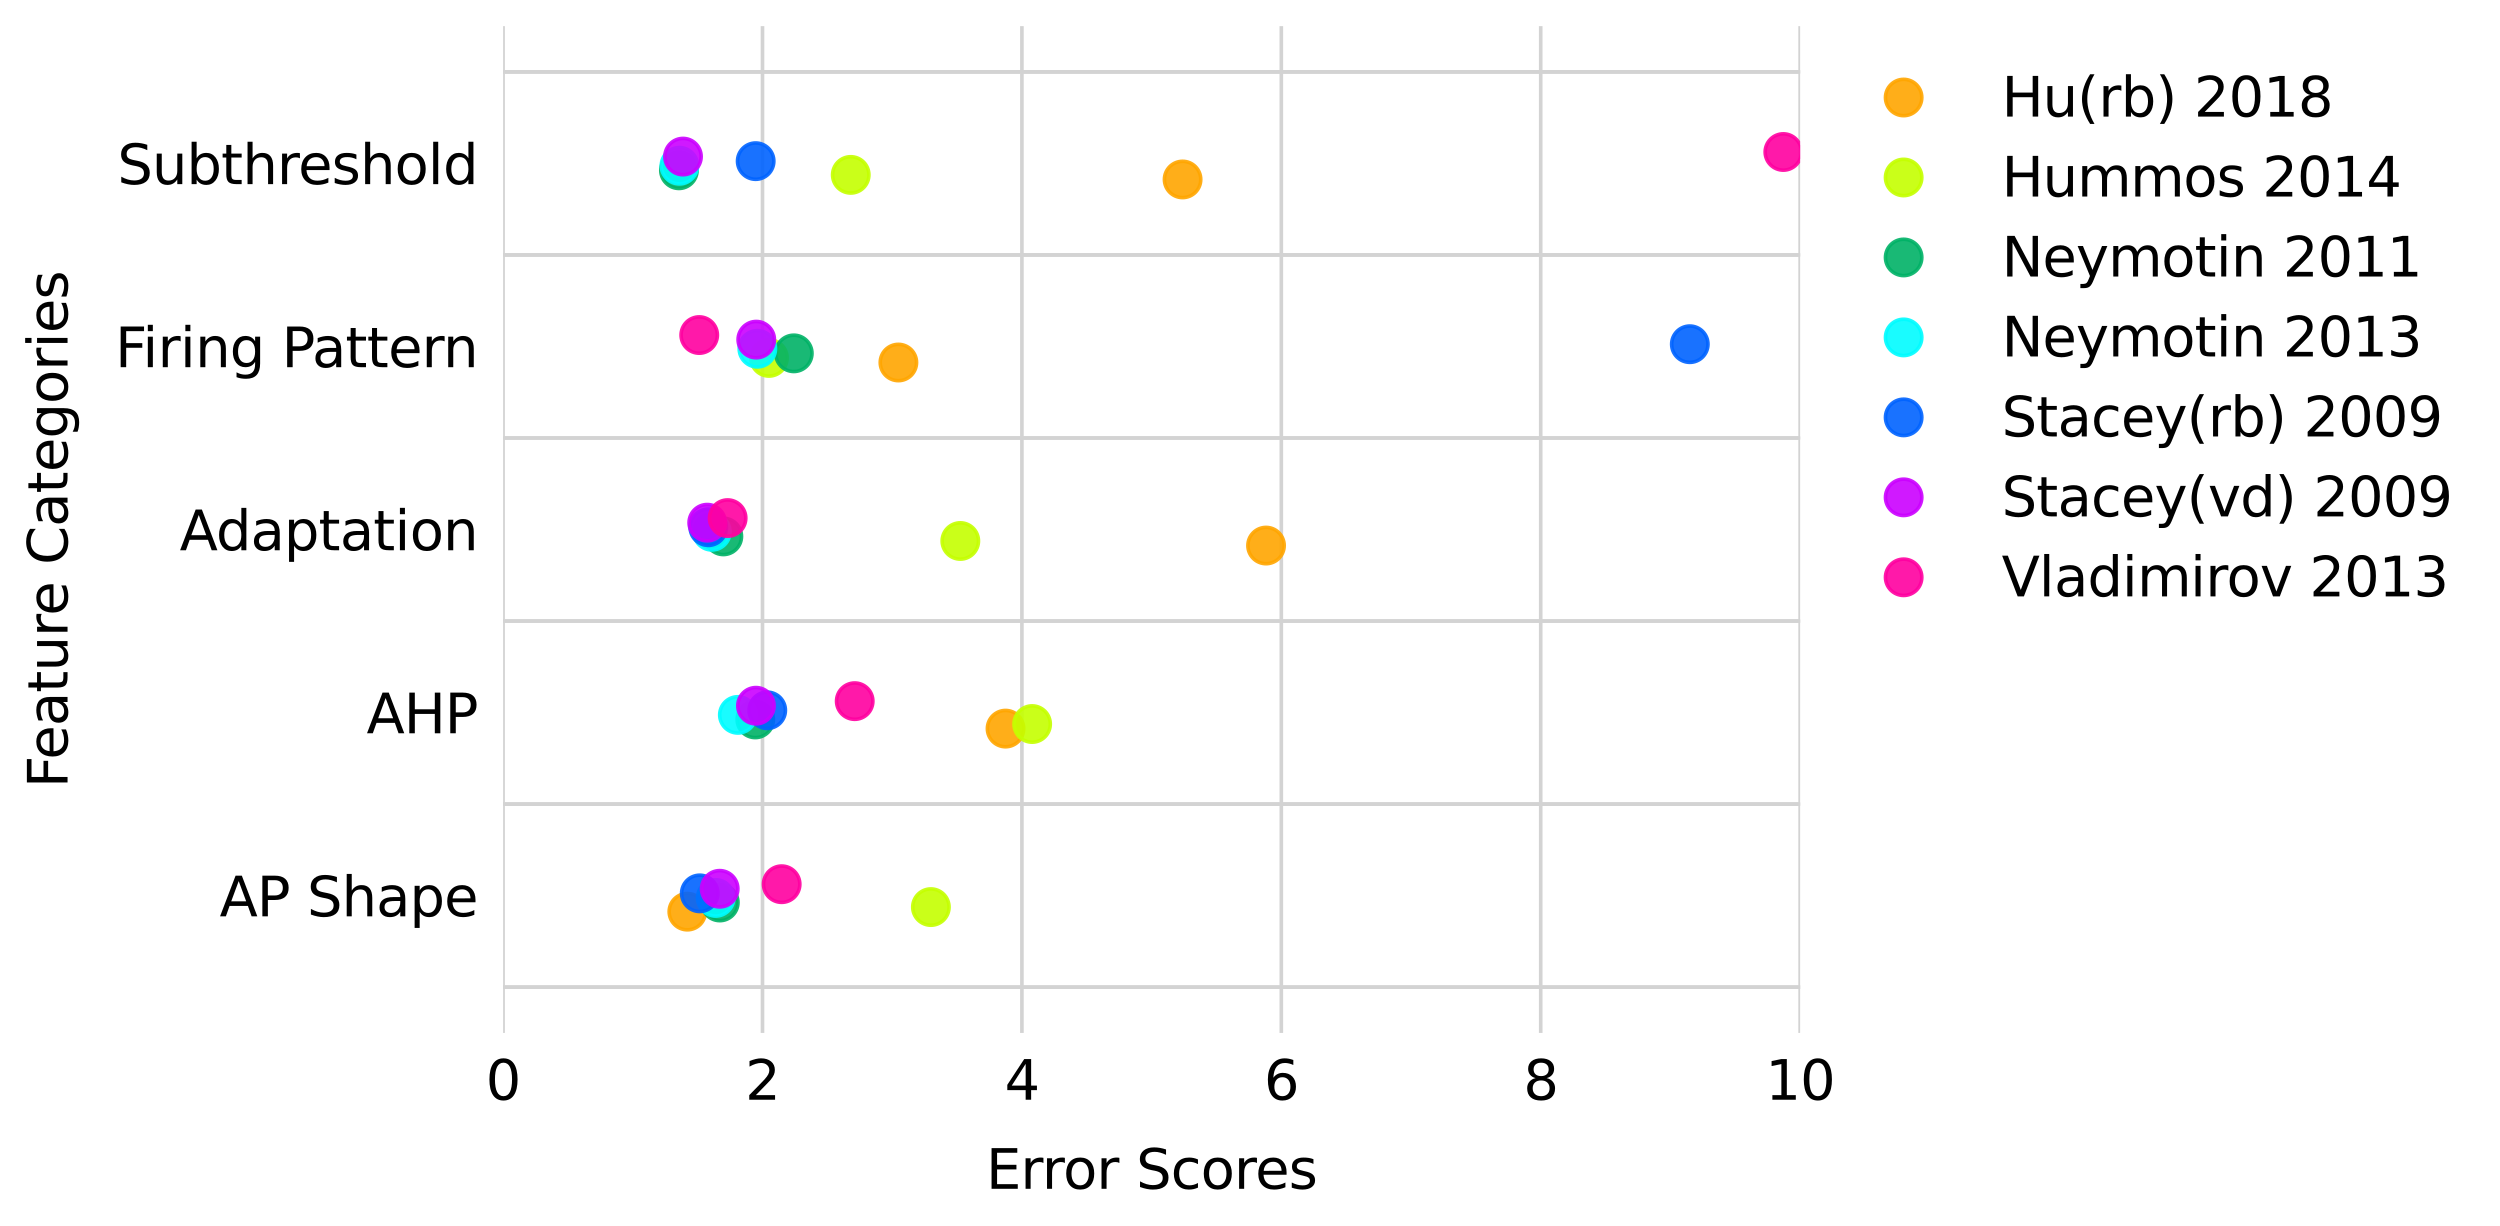 <?xml version="1.0" encoding="utf-8" standalone="no"?>
<!DOCTYPE svg PUBLIC "-//W3C//DTD SVG 1.1//EN"
  "http://www.w3.org/Graphics/SVG/1.1/DTD/svg11.dtd">
<svg xmlns:xlink="http://www.w3.org/1999/xlink" width="688.335pt" height="337.634pt" viewBox="0 0 688.335 337.634" xmlns="http://www.w3.org/2000/svg" version="1.1">
 <defs>
  <style type="text/css">*{stroke-linejoin: round; stroke-linecap: butt}</style>
 </defs>
 <g id="figure_1">
  <g id="patch_1">
   <path d="M 0 337.634 
L 688.335 337.634 
L 688.335 0 
L 0 0 
z
" style="fill: #ffffff"/>
  </g>
  <g id="axes_1">
   <g id="patch_2">
    <path d="M 138.516 284.4 
L 495.636 284.4 
L 495.636 7.2 
L 138.516 7.2 
z
" style="fill: #ffffff"/>
   </g>
   <g id="matplotlib.axis_1">
    <g id="xtick_1">
     <g id="line2d_1">
      <path d="M 138.516 284.4 
L 138.516 7.2 
" clip-path="url(#p4ac909147b)" style="fill: none; stroke: #d3d3d3; stroke-linecap: square"/>
     </g>
     <g id="text_1">
      <!-- 0 -->
      <g transform="translate(133.745 302.798) scale(0.15 -0.15)">
       <defs>
        <path id="DejaVuSans-30" d="M 2034 4250 
Q 1547 4250 1301 3770 
Q 1056 3291 1056 2328 
Q 1056 1369 1301 889 
Q 1547 409 2034 409 
Q 2525 409 2770 889 
Q 3016 1369 3016 2328 
Q 3016 3291 2770 3770 
Q 2525 4250 2034 4250 
z
M 2034 4750 
Q 2819 4750 3233 4129 
Q 3647 3509 3647 2328 
Q 3647 1150 3233 529 
Q 2819 -91 2034 -91 
Q 1250 -91 836 529 
Q 422 1150 422 2328 
Q 422 3509 836 4129 
Q 1250 4750 2034 4750 
z
" transform="scale(0.016)"/>
       </defs>
       <use xlink:href="#DejaVuSans-30"/>
      </g>
     </g>
    </g>
    <g id="xtick_2">
     <g id="line2d_2">
      <path d="M 209.94 284.4 
L 209.94 7.2 
" clip-path="url(#p4ac909147b)" style="fill: none; stroke: #d3d3d3; stroke-linecap: square"/>
     </g>
     <g id="text_2">
      <!-- 2 -->
      <g transform="translate(205.169 302.798) scale(0.15 -0.15)">
       <defs>
        <path id="DejaVuSans-32" d="M 1228 531 
L 3431 531 
L 3431 0 
L 469 0 
L 469 531 
Q 828 903 1448 1529 
Q 2069 2156 2228 2338 
Q 2531 2678 2651 2914 
Q 2772 3150 2772 3378 
Q 2772 3750 2511 3984 
Q 2250 4219 1831 4219 
Q 1534 4219 1204 4116 
Q 875 4013 500 3803 
L 500 4441 
Q 881 4594 1212 4672 
Q 1544 4750 1819 4750 
Q 2544 4750 2975 4387 
Q 3406 4025 3406 3419 
Q 3406 3131 3298 2873 
Q 3191 2616 2906 2266 
Q 2828 2175 2409 1742 
Q 1991 1309 1228 531 
z
" transform="scale(0.016)"/>
       </defs>
       <use xlink:href="#DejaVuSans-32"/>
      </g>
     </g>
    </g>
    <g id="xtick_3">
     <g id="line2d_3">
      <path d="M 281.364 284.4 
L 281.364 7.2 
" clip-path="url(#p4ac909147b)" style="fill: none; stroke: #d3d3d3; stroke-linecap: square"/>
     </g>
     <g id="text_3">
      <!-- 4 -->
      <g transform="translate(276.593 302.798) scale(0.15 -0.15)">
       <defs>
        <path id="DejaVuSans-34" d="M 2419 4116 
L 825 1625 
L 2419 1625 
L 2419 4116 
z
M 2253 4666 
L 3047 4666 
L 3047 1625 
L 3713 1625 
L 3713 1100 
L 3047 1100 
L 3047 0 
L 2419 0 
L 2419 1100 
L 313 1100 
L 313 1709 
L 2253 4666 
z
" transform="scale(0.016)"/>
       </defs>
       <use xlink:href="#DejaVuSans-34"/>
      </g>
     </g>
    </g>
    <g id="xtick_4">
     <g id="line2d_4">
      <path d="M 352.788 284.4 
L 352.788 7.2 
" clip-path="url(#p4ac909147b)" style="fill: none; stroke: #d3d3d3; stroke-linecap: square"/>
     </g>
     <g id="text_4">
      <!-- 6 -->
      <g transform="translate(348.017 302.798) scale(0.15 -0.15)">
       <defs>
        <path id="DejaVuSans-36" d="M 2113 2584 
Q 1688 2584 1439 2293 
Q 1191 2003 1191 1497 
Q 1191 994 1439 701 
Q 1688 409 2113 409 
Q 2538 409 2786 701 
Q 3034 994 3034 1497 
Q 3034 2003 2786 2293 
Q 2538 2584 2113 2584 
z
M 3366 4563 
L 3366 3988 
Q 3128 4100 2886 4159 
Q 2644 4219 2406 4219 
Q 1781 4219 1451 3797 
Q 1122 3375 1075 2522 
Q 1259 2794 1537 2939 
Q 1816 3084 2150 3084 
Q 2853 3084 3261 2657 
Q 3669 2231 3669 1497 
Q 3669 778 3244 343 
Q 2819 -91 2113 -91 
Q 1303 -91 875 529 
Q 447 1150 447 2328 
Q 447 3434 972 4092 
Q 1497 4750 2381 4750 
Q 2619 4750 2861 4703 
Q 3103 4656 3366 4563 
z
" transform="scale(0.016)"/>
       </defs>
       <use xlink:href="#DejaVuSans-36"/>
      </g>
     </g>
    </g>
    <g id="xtick_5">
     <g id="line2d_5">
      <path d="M 424.212 284.4 
L 424.212 7.2 
" clip-path="url(#p4ac909147b)" style="fill: none; stroke: #d3d3d3; stroke-linecap: square"/>
     </g>
     <g id="text_5">
      <!-- 8 -->
      <g transform="translate(419.441 302.798) scale(0.15 -0.15)">
       <defs>
        <path id="DejaVuSans-38" d="M 2034 2216 
Q 1584 2216 1326 1975 
Q 1069 1734 1069 1313 
Q 1069 891 1326 650 
Q 1584 409 2034 409 
Q 2484 409 2743 651 
Q 3003 894 3003 1313 
Q 3003 1734 2745 1975 
Q 2488 2216 2034 2216 
z
M 1403 2484 
Q 997 2584 770 2862 
Q 544 3141 544 3541 
Q 544 4100 942 4425 
Q 1341 4750 2034 4750 
Q 2731 4750 3128 4425 
Q 3525 4100 3525 3541 
Q 3525 3141 3298 2862 
Q 3072 2584 2669 2484 
Q 3125 2378 3379 2068 
Q 3634 1759 3634 1313 
Q 3634 634 3220 271 
Q 2806 -91 2034 -91 
Q 1263 -91 848 271 
Q 434 634 434 1313 
Q 434 1759 690 2068 
Q 947 2378 1403 2484 
z
M 1172 3481 
Q 1172 3119 1398 2916 
Q 1625 2713 2034 2713 
Q 2441 2713 2670 2916 
Q 2900 3119 2900 3481 
Q 2900 3844 2670 4047 
Q 2441 4250 2034 4250 
Q 1625 4250 1398 4047 
Q 1172 3844 1172 3481 
z
" transform="scale(0.016)"/>
       </defs>
       <use xlink:href="#DejaVuSans-38"/>
      </g>
     </g>
    </g>
    <g id="xtick_6">
     <g id="line2d_6">
      <path d="M 495.636 284.4 
L 495.636 7.2 
" clip-path="url(#p4ac909147b)" style="fill: none; stroke: #d3d3d3; stroke-linecap: square"/>
     </g>
     <g id="text_6">
      <!-- 10 -->
      <g transform="translate(486.093 302.798) scale(0.15 -0.15)">
       <defs>
        <path id="DejaVuSans-31" d="M 794 531 
L 1825 531 
L 1825 4091 
L 703 3866 
L 703 4441 
L 1819 4666 
L 2450 4666 
L 2450 531 
L 3481 531 
L 3481 0 
L 794 0 
L 794 531 
z
" transform="scale(0.016)"/>
       </defs>
       <use xlink:href="#DejaVuSans-31"/>
       <use xlink:href="#DejaVuSans-30" x="63.623"/>
      </g>
     </g>
    </g>
    <g id="text_7">
     <!-- Error Scores -->
     <g transform="translate(271.505 327.315) scale(0.15 -0.15)">
      <defs>
       <path id="DejaVuSans-45" d="M 628 4666 
L 3578 4666 
L 3578 4134 
L 1259 4134 
L 1259 2753 
L 3481 2753 
L 3481 2222 
L 1259 2222 
L 1259 531 
L 3634 531 
L 3634 0 
L 628 0 
L 628 4666 
z
" transform="scale(0.016)"/>
       <path id="DejaVuSans-72" d="M 2631 2963 
Q 2534 3019 2420 3045 
Q 2306 3072 2169 3072 
Q 1681 3072 1420 2755 
Q 1159 2438 1159 1844 
L 1159 0 
L 581 0 
L 581 3500 
L 1159 3500 
L 1159 2956 
Q 1341 3275 1631 3429 
Q 1922 3584 2338 3584 
Q 2397 3584 2469 3576 
Q 2541 3569 2628 3553 
L 2631 2963 
z
" transform="scale(0.016)"/>
       <path id="DejaVuSans-6f" d="M 1959 3097 
Q 1497 3097 1228 2736 
Q 959 2375 959 1747 
Q 959 1119 1226 758 
Q 1494 397 1959 397 
Q 2419 397 2687 759 
Q 2956 1122 2956 1747 
Q 2956 2369 2687 2733 
Q 2419 3097 1959 3097 
z
M 1959 3584 
Q 2709 3584 3137 3096 
Q 3566 2609 3566 1747 
Q 3566 888 3137 398 
Q 2709 -91 1959 -91 
Q 1206 -91 779 398 
Q 353 888 353 1747 
Q 353 2609 779 3096 
Q 1206 3584 1959 3584 
z
" transform="scale(0.016)"/>
       <path id="DejaVuSans-20" transform="scale(0.016)"/>
       <path id="DejaVuSans-53" d="M 3425 4513 
L 3425 3897 
Q 3066 4069 2747 4153 
Q 2428 4238 2131 4238 
Q 1616 4238 1336 4038 
Q 1056 3838 1056 3469 
Q 1056 3159 1242 3001 
Q 1428 2844 1947 2747 
L 2328 2669 
Q 3034 2534 3370 2195 
Q 3706 1856 3706 1288 
Q 3706 609 3251 259 
Q 2797 -91 1919 -91 
Q 1588 -91 1214 -16 
Q 841 59 441 206 
L 441 856 
Q 825 641 1194 531 
Q 1563 422 1919 422 
Q 2459 422 2753 634 
Q 3047 847 3047 1241 
Q 3047 1584 2836 1778 
Q 2625 1972 2144 2069 
L 1759 2144 
Q 1053 2284 737 2584 
Q 422 2884 422 3419 
Q 422 4038 858 4394 
Q 1294 4750 2059 4750 
Q 2388 4750 2728 4690 
Q 3069 4631 3425 4513 
z
" transform="scale(0.016)"/>
       <path id="DejaVuSans-63" d="M 3122 3366 
L 3122 2828 
Q 2878 2963 2633 3030 
Q 2388 3097 2138 3097 
Q 1578 3097 1268 2742 
Q 959 2388 959 1747 
Q 959 1106 1268 751 
Q 1578 397 2138 397 
Q 2388 397 2633 464 
Q 2878 531 3122 666 
L 3122 134 
Q 2881 22 2623 -34 
Q 2366 -91 2075 -91 
Q 1284 -91 818 406 
Q 353 903 353 1747 
Q 353 2603 823 3093 
Q 1294 3584 2113 3584 
Q 2378 3584 2631 3529 
Q 2884 3475 3122 3366 
z
" transform="scale(0.016)"/>
       <path id="DejaVuSans-65" d="M 3597 1894 
L 3597 1613 
L 953 1613 
Q 991 1019 1311 708 
Q 1631 397 2203 397 
Q 2534 397 2845 478 
Q 3156 559 3463 722 
L 3463 178 
Q 3153 47 2828 -22 
Q 2503 -91 2169 -91 
Q 1331 -91 842 396 
Q 353 884 353 1716 
Q 353 2575 817 3079 
Q 1281 3584 2069 3584 
Q 2775 3584 3186 3129 
Q 3597 2675 3597 1894 
z
M 3022 2063 
Q 3016 2534 2758 2815 
Q 2500 3097 2075 3097 
Q 1594 3097 1305 2825 
Q 1016 2553 972 2059 
L 3022 2063 
z
" transform="scale(0.016)"/>
       <path id="DejaVuSans-73" d="M 2834 3397 
L 2834 2853 
Q 2591 2978 2328 3040 
Q 2066 3103 1784 3103 
Q 1356 3103 1142 2972 
Q 928 2841 928 2578 
Q 928 2378 1081 2264 
Q 1234 2150 1697 2047 
L 1894 2003 
Q 2506 1872 2764 1633 
Q 3022 1394 3022 966 
Q 3022 478 2636 193 
Q 2250 -91 1575 -91 
Q 1294 -91 989 -36 
Q 684 19 347 128 
L 347 722 
Q 666 556 975 473 
Q 1284 391 1588 391 
Q 1994 391 2212 530 
Q 2431 669 2431 922 
Q 2431 1156 2273 1281 
Q 2116 1406 1581 1522 
L 1381 1569 
Q 847 1681 609 1914 
Q 372 2147 372 2553 
Q 372 3047 722 3315 
Q 1072 3584 1716 3584 
Q 2034 3584 2315 3537 
Q 2597 3491 2834 3397 
z
" transform="scale(0.016)"/>
      </defs>
      <use xlink:href="#DejaVuSans-45"/>
      <use xlink:href="#DejaVuSans-72" x="63.184"/>
      <use xlink:href="#DejaVuSans-72" x="102.547"/>
      <use xlink:href="#DejaVuSans-6f" x="141.41"/>
      <use xlink:href="#DejaVuSans-72" x="202.592"/>
      <use xlink:href="#DejaVuSans-20" x="243.705"/>
      <use xlink:href="#DejaVuSans-53" x="275.492"/>
      <use xlink:href="#DejaVuSans-63" x="338.969"/>
      <use xlink:href="#DejaVuSans-6f" x="393.949"/>
      <use xlink:href="#DejaVuSans-72" x="455.131"/>
      <use xlink:href="#DejaVuSans-65" x="493.994"/>
      <use xlink:href="#DejaVuSans-73" x="555.518"/>
     </g>
    </g>
   </g>
   <g id="matplotlib.axis_2">
    <g id="ytick_1">
     <g id="text_8">
      <!-- AP Shape -->
      <g transform="translate(60.47 252.299) scale(0.15 -0.15)">
       <defs>
        <path id="DejaVuSans-41" d="M 2188 4044 
L 1331 1722 
L 3047 1722 
L 2188 4044 
z
M 1831 4666 
L 2547 4666 
L 4325 0 
L 3669 0 
L 3244 1197 
L 1141 1197 
L 716 0 
L 50 0 
L 1831 4666 
z
" transform="scale(0.016)"/>
        <path id="DejaVuSans-50" d="M 1259 4147 
L 1259 2394 
L 2053 2394 
Q 2494 2394 2734 2622 
Q 2975 2850 2975 3272 
Q 2975 3691 2734 3919 
Q 2494 4147 2053 4147 
L 1259 4147 
z
M 628 4666 
L 2053 4666 
Q 2838 4666 3239 4311 
Q 3641 3956 3641 3272 
Q 3641 2581 3239 2228 
Q 2838 1875 2053 1875 
L 1259 1875 
L 1259 0 
L 628 0 
L 628 4666 
z
" transform="scale(0.016)"/>
        <path id="DejaVuSans-68" d="M 3513 2113 
L 3513 0 
L 2938 0 
L 2938 2094 
Q 2938 2591 2744 2837 
Q 2550 3084 2163 3084 
Q 1697 3084 1428 2787 
Q 1159 2491 1159 1978 
L 1159 0 
L 581 0 
L 581 4863 
L 1159 4863 
L 1159 2956 
Q 1366 3272 1645 3428 
Q 1925 3584 2291 3584 
Q 2894 3584 3203 3211 
Q 3513 2838 3513 2113 
z
" transform="scale(0.016)"/>
        <path id="DejaVuSans-61" d="M 2194 1759 
Q 1497 1759 1228 1600 
Q 959 1441 959 1056 
Q 959 750 1161 570 
Q 1363 391 1709 391 
Q 2188 391 2477 730 
Q 2766 1069 2766 1631 
L 2766 1759 
L 2194 1759 
z
M 3341 1997 
L 3341 0 
L 2766 0 
L 2766 531 
Q 2569 213 2275 61 
Q 1981 -91 1556 -91 
Q 1019 -91 701 211 
Q 384 513 384 1019 
Q 384 1609 779 1909 
Q 1175 2209 1959 2209 
L 2766 2209 
L 2766 2266 
Q 2766 2663 2505 2880 
Q 2244 3097 1772 3097 
Q 1472 3097 1187 3025 
Q 903 2953 641 2809 
L 641 3341 
Q 956 3463 1253 3523 
Q 1550 3584 1831 3584 
Q 2591 3584 2966 3190 
Q 3341 2797 3341 1997 
z
" transform="scale(0.016)"/>
        <path id="DejaVuSans-70" d="M 1159 525 
L 1159 -1331 
L 581 -1331 
L 581 3500 
L 1159 3500 
L 1159 2969 
Q 1341 3281 1617 3432 
Q 1894 3584 2278 3584 
Q 2916 3584 3314 3078 
Q 3713 2572 3713 1747 
Q 3713 922 3314 415 
Q 2916 -91 2278 -91 
Q 1894 -91 1617 61 
Q 1341 213 1159 525 
z
M 3116 1747 
Q 3116 2381 2855 2742 
Q 2594 3103 2138 3103 
Q 1681 3103 1420 2742 
Q 1159 2381 1159 1747 
Q 1159 1113 1420 752 
Q 1681 391 2138 391 
Q 2594 391 2855 752 
Q 3116 1113 3116 1747 
z
" transform="scale(0.016)"/>
       </defs>
       <use xlink:href="#DejaVuSans-41"/>
       <use xlink:href="#DejaVuSans-50" x="68.408"/>
       <use xlink:href="#DejaVuSans-20" x="128.711"/>
       <use xlink:href="#DejaVuSans-53" x="160.498"/>
       <use xlink:href="#DejaVuSans-68" x="223.975"/>
       <use xlink:href="#DejaVuSans-61" x="287.354"/>
       <use xlink:href="#DejaVuSans-70" x="348.633"/>
       <use xlink:href="#DejaVuSans-65" x="412.109"/>
      </g>
     </g>
    </g>
    <g id="ytick_2">
     <g id="text_9">
      <!-- AHP -->
      <g transform="translate(100.93 201.899) scale(0.15 -0.15)">
       <defs>
        <path id="DejaVuSans-48" d="M 628 4666 
L 1259 4666 
L 1259 2753 
L 3553 2753 
L 3553 4666 
L 4184 4666 
L 4184 0 
L 3553 0 
L 3553 2222 
L 1259 2222 
L 1259 0 
L 628 0 
L 628 4666 
z
" transform="scale(0.016)"/>
       </defs>
       <use xlink:href="#DejaVuSans-41"/>
       <use xlink:href="#DejaVuSans-48" x="68.408"/>
       <use xlink:href="#DejaVuSans-50" x="143.604"/>
      </g>
     </g>
    </g>
    <g id="ytick_3">
     <g id="text_10">
      <!-- Adaptation -->
      <g transform="translate(49.476 151.499) scale(0.15 -0.15)">
       <defs>
        <path id="DejaVuSans-64" d="M 2906 2969 
L 2906 4863 
L 3481 4863 
L 3481 0 
L 2906 0 
L 2906 525 
Q 2725 213 2448 61 
Q 2172 -91 1784 -91 
Q 1150 -91 751 415 
Q 353 922 353 1747 
Q 353 2572 751 3078 
Q 1150 3584 1784 3584 
Q 2172 3584 2448 3432 
Q 2725 3281 2906 2969 
z
M 947 1747 
Q 947 1113 1208 752 
Q 1469 391 1925 391 
Q 2381 391 2643 752 
Q 2906 1113 2906 1747 
Q 2906 2381 2643 2742 
Q 2381 3103 1925 3103 
Q 1469 3103 1208 2742 
Q 947 2381 947 1747 
z
" transform="scale(0.016)"/>
        <path id="DejaVuSans-74" d="M 1172 4494 
L 1172 3500 
L 2356 3500 
L 2356 3053 
L 1172 3053 
L 1172 1153 
Q 1172 725 1289 603 
Q 1406 481 1766 481 
L 2356 481 
L 2356 0 
L 1766 0 
Q 1100 0 847 248 
Q 594 497 594 1153 
L 594 3053 
L 172 3053 
L 172 3500 
L 594 3500 
L 594 4494 
L 1172 4494 
z
" transform="scale(0.016)"/>
        <path id="DejaVuSans-69" d="M 603 3500 
L 1178 3500 
L 1178 0 
L 603 0 
L 603 3500 
z
M 603 4863 
L 1178 4863 
L 1178 4134 
L 603 4134 
L 603 4863 
z
" transform="scale(0.016)"/>
        <path id="DejaVuSans-6e" d="M 3513 2113 
L 3513 0 
L 2938 0 
L 2938 2094 
Q 2938 2591 2744 2837 
Q 2550 3084 2163 3084 
Q 1697 3084 1428 2787 
Q 1159 2491 1159 1978 
L 1159 0 
L 581 0 
L 581 3500 
L 1159 3500 
L 1159 2956 
Q 1366 3272 1645 3428 
Q 1925 3584 2291 3584 
Q 2894 3584 3203 3211 
Q 3513 2838 3513 2113 
z
" transform="scale(0.016)"/>
       </defs>
       <use xlink:href="#DejaVuSans-41"/>
       <use xlink:href="#DejaVuSans-64" x="66.658"/>
       <use xlink:href="#DejaVuSans-61" x="130.135"/>
       <use xlink:href="#DejaVuSans-70" x="191.414"/>
       <use xlink:href="#DejaVuSans-74" x="254.891"/>
       <use xlink:href="#DejaVuSans-61" x="294.1"/>
       <use xlink:href="#DejaVuSans-74" x="355.379"/>
       <use xlink:href="#DejaVuSans-69" x="394.588"/>
       <use xlink:href="#DejaVuSans-6f" x="422.371"/>
       <use xlink:href="#DejaVuSans-6e" x="483.553"/>
      </g>
     </g>
    </g>
    <g id="ytick_4">
     <g id="text_11">
      <!-- Firing Pattern -->
      <g transform="translate(31.717 101.099) scale(0.15 -0.15)">
       <defs>
        <path id="DejaVuSans-46" d="M 628 4666 
L 3309 4666 
L 3309 4134 
L 1259 4134 
L 1259 2759 
L 3109 2759 
L 3109 2228 
L 1259 2228 
L 1259 0 
L 628 0 
L 628 4666 
z
" transform="scale(0.016)"/>
        <path id="DejaVuSans-67" d="M 2906 1791 
Q 2906 2416 2648 2759 
Q 2391 3103 1925 3103 
Q 1463 3103 1205 2759 
Q 947 2416 947 1791 
Q 947 1169 1205 825 
Q 1463 481 1925 481 
Q 2391 481 2648 825 
Q 2906 1169 2906 1791 
z
M 3481 434 
Q 3481 -459 3084 -895 
Q 2688 -1331 1869 -1331 
Q 1566 -1331 1297 -1286 
Q 1028 -1241 775 -1147 
L 775 -588 
Q 1028 -725 1275 -790 
Q 1522 -856 1778 -856 
Q 2344 -856 2625 -561 
Q 2906 -266 2906 331 
L 2906 616 
Q 2728 306 2450 153 
Q 2172 0 1784 0 
Q 1141 0 747 490 
Q 353 981 353 1791 
Q 353 2603 747 3093 
Q 1141 3584 1784 3584 
Q 2172 3584 2450 3431 
Q 2728 3278 2906 2969 
L 2906 3500 
L 3481 3500 
L 3481 434 
z
" transform="scale(0.016)"/>
       </defs>
       <use xlink:href="#DejaVuSans-46"/>
       <use xlink:href="#DejaVuSans-69" x="50.27"/>
       <use xlink:href="#DejaVuSans-72" x="78.053"/>
       <use xlink:href="#DejaVuSans-69" x="119.166"/>
       <use xlink:href="#DejaVuSans-6e" x="146.949"/>
       <use xlink:href="#DejaVuSans-67" x="210.328"/>
       <use xlink:href="#DejaVuSans-20" x="273.805"/>
       <use xlink:href="#DejaVuSans-50" x="305.592"/>
       <use xlink:href="#DejaVuSans-61" x="361.395"/>
       <use xlink:href="#DejaVuSans-74" x="422.674"/>
       <use xlink:href="#DejaVuSans-74" x="461.883"/>
       <use xlink:href="#DejaVuSans-65" x="501.092"/>
       <use xlink:href="#DejaVuSans-72" x="562.615"/>
       <use xlink:href="#DejaVuSans-6e" x="601.979"/>
      </g>
     </g>
    </g>
    <g id="ytick_5">
     <g id="text_12">
      <!-- Subthreshold -->
      <g transform="translate(32.331 50.699) scale(0.15 -0.15)">
       <defs>
        <path id="DejaVuSans-75" d="M 544 1381 
L 544 3500 
L 1119 3500 
L 1119 1403 
Q 1119 906 1312 657 
Q 1506 409 1894 409 
Q 2359 409 2629 706 
Q 2900 1003 2900 1516 
L 2900 3500 
L 3475 3500 
L 3475 0 
L 2900 0 
L 2900 538 
Q 2691 219 2414 64 
Q 2138 -91 1772 -91 
Q 1169 -91 856 284 
Q 544 659 544 1381 
z
M 1991 3584 
L 1991 3584 
z
" transform="scale(0.016)"/>
        <path id="DejaVuSans-62" d="M 3116 1747 
Q 3116 2381 2855 2742 
Q 2594 3103 2138 3103 
Q 1681 3103 1420 2742 
Q 1159 2381 1159 1747 
Q 1159 1113 1420 752 
Q 1681 391 2138 391 
Q 2594 391 2855 752 
Q 3116 1113 3116 1747 
z
M 1159 2969 
Q 1341 3281 1617 3432 
Q 1894 3584 2278 3584 
Q 2916 3584 3314 3078 
Q 3713 2572 3713 1747 
Q 3713 922 3314 415 
Q 2916 -91 2278 -91 
Q 1894 -91 1617 61 
Q 1341 213 1159 525 
L 1159 0 
L 581 0 
L 581 4863 
L 1159 4863 
L 1159 2969 
z
" transform="scale(0.016)"/>
        <path id="DejaVuSans-6c" d="M 603 4863 
L 1178 4863 
L 1178 0 
L 603 0 
L 603 4863 
z
" transform="scale(0.016)"/>
       </defs>
       <use xlink:href="#DejaVuSans-53"/>
       <use xlink:href="#DejaVuSans-75" x="63.477"/>
       <use xlink:href="#DejaVuSans-62" x="126.855"/>
       <use xlink:href="#DejaVuSans-74" x="190.332"/>
       <use xlink:href="#DejaVuSans-68" x="229.541"/>
       <use xlink:href="#DejaVuSans-72" x="292.92"/>
       <use xlink:href="#DejaVuSans-65" x="331.783"/>
       <use xlink:href="#DejaVuSans-73" x="393.307"/>
       <use xlink:href="#DejaVuSans-68" x="445.406"/>
       <use xlink:href="#DejaVuSans-6f" x="508.785"/>
       <use xlink:href="#DejaVuSans-6c" x="569.967"/>
       <use xlink:href="#DejaVuSans-64" x="597.75"/>
      </g>
     </g>
    </g>
    <g id="text_13">
     <!-- Feature Categories -->
     <g transform="translate(18.598 216.946) rotate(-90) scale(0.15 -0.15)">
      <defs>
       <path id="DejaVuSans-43" d="M 4122 4306 
L 4122 3641 
Q 3803 3938 3442 4084 
Q 3081 4231 2675 4231 
Q 1875 4231 1450 3742 
Q 1025 3253 1025 2328 
Q 1025 1406 1450 917 
Q 1875 428 2675 428 
Q 3081 428 3442 575 
Q 3803 722 4122 1019 
L 4122 359 
Q 3791 134 3420 21 
Q 3050 -91 2638 -91 
Q 1578 -91 968 557 
Q 359 1206 359 2328 
Q 359 3453 968 4101 
Q 1578 4750 2638 4750 
Q 3056 4750 3426 4639 
Q 3797 4528 4122 4306 
z
" transform="scale(0.016)"/>
      </defs>
      <use xlink:href="#DejaVuSans-46"/>
      <use xlink:href="#DejaVuSans-65" x="52.02"/>
      <use xlink:href="#DejaVuSans-61" x="113.543"/>
      <use xlink:href="#DejaVuSans-74" x="174.822"/>
      <use xlink:href="#DejaVuSans-75" x="214.031"/>
      <use xlink:href="#DejaVuSans-72" x="277.41"/>
      <use xlink:href="#DejaVuSans-65" x="316.273"/>
      <use xlink:href="#DejaVuSans-20" x="377.797"/>
      <use xlink:href="#DejaVuSans-43" x="409.584"/>
      <use xlink:href="#DejaVuSans-61" x="479.408"/>
      <use xlink:href="#DejaVuSans-74" x="540.688"/>
      <use xlink:href="#DejaVuSans-65" x="579.896"/>
      <use xlink:href="#DejaVuSans-67" x="641.42"/>
      <use xlink:href="#DejaVuSans-6f" x="704.896"/>
      <use xlink:href="#DejaVuSans-72" x="766.078"/>
      <use xlink:href="#DejaVuSans-69" x="807.191"/>
      <use xlink:href="#DejaVuSans-65" x="834.975"/>
      <use xlink:href="#DejaVuSans-73" x="896.498"/>
     </g>
    </g>
   </g>
   <g id="line2d_7">
    <defs>
     <path id="m38c398dafb" d="M 0 5 
C 1.326 5 2.598 4.473 3.536 3.536 
C 4.473 2.598 5 1.326 5 0 
C 5 -1.326 4.473 -2.598 3.536 -3.536 
C 2.598 -4.473 1.326 -5 0 -5 
C -1.326 -5 -2.598 -4.473 -3.536 -3.536 
C -4.473 -2.598 -5 -1.326 -5 0 
C -5 1.326 -4.473 2.598 -3.536 3.536 
C -2.598 4.473 -1.326 5 0 5 
z
" style="stroke: #ffa500; stroke-opacity: 0.9"/>
    </defs>
    <g clip-path="url(#p4ac909147b)">
     <use xlink:href="#m38c398dafb" x="189.244" y="251.01" style="fill: #ffa500; fill-opacity: 0.9; stroke: #ffa500; stroke-opacity: 0.9"/>
     <use xlink:href="#m38c398dafb" x="276.859" y="200.61" style="fill: #ffa500; fill-opacity: 0.9; stroke: #ffa500; stroke-opacity: 0.9"/>
     <use xlink:href="#m38c398dafb" x="348.584" y="150.21" style="fill: #ffa500; fill-opacity: 0.9; stroke: #ffa500; stroke-opacity: 0.9"/>
     <use xlink:href="#m38c398dafb" x="247.358" y="99.81" style="fill: #ffa500; fill-opacity: 0.9; stroke: #ffa500; stroke-opacity: 0.9"/>
     <use xlink:href="#m38c398dafb" x="325.605" y="49.41" style="fill: #ffa500; fill-opacity: 0.9; stroke: #ffa500; stroke-opacity: 0.9"/>
    </g>
   </g>
   <g id="line2d_8">
    <defs>
     <path id="m4760109066" d="M 0 5 
C 1.326 5 2.598 4.473 3.536 3.536 
C 4.473 2.598 5 1.326 5 0 
C 5 -1.326 4.473 -2.598 3.536 -3.536 
C 2.598 -4.473 1.326 -5 0 -5 
C -1.326 -5 -2.598 -4.473 -3.536 -3.536 
C -4.473 -2.598 -5 -1.326 -5 0 
C -5 1.326 -4.473 2.598 -3.536 3.536 
C -2.598 4.473 -1.326 5 0 5 
z
" style="stroke: #c5ff00; stroke-opacity: 0.9"/>
    </defs>
    <g clip-path="url(#p4ac909147b)">
     <use xlink:href="#m4760109066" x="256.306" y="249.75" style="fill: #c5ff00; fill-opacity: 0.9; stroke: #c5ff00; stroke-opacity: 0.9"/>
     <use xlink:href="#m4760109066" x="284.179" y="199.35" style="fill: #c5ff00; fill-opacity: 0.9; stroke: #c5ff00; stroke-opacity: 0.9"/>
     <use xlink:href="#m4760109066" x="264.407" y="148.95" style="fill: #c5ff00; fill-opacity: 0.9; stroke: #c5ff00; stroke-opacity: 0.9"/>
     <use xlink:href="#m4760109066" x="211.725" y="98.55" style="fill: #c5ff00; fill-opacity: 0.9; stroke: #c5ff00; stroke-opacity: 0.9"/>
     <use xlink:href="#m4760109066" x="234.239" y="48.15" style="fill: #c5ff00; fill-opacity: 0.9; stroke: #c5ff00; stroke-opacity: 0.9"/>
    </g>
   </g>
   <g id="line2d_9">
    <defs>
     <path id="m2b9dd4fffe" d="M 0 5 
C 1.326 5 2.598 4.473 3.536 3.536 
C 4.473 2.598 5 1.326 5 0 
C 5 -1.326 4.473 -2.598 3.536 -3.536 
C 2.598 -4.473 1.326 -5 0 -5 
C -1.326 -5 -2.598 -4.473 -3.536 -3.536 
C -4.473 -2.598 -5 -1.326 -5 0 
C -5 1.326 -4.473 2.598 -3.536 3.536 
C -2.598 4.473 -1.326 5 0 5 
z
" style="stroke: #00b266; stroke-opacity: 0.9"/>
    </defs>
    <g clip-path="url(#p4ac909147b)">
     <use xlink:href="#m2b9dd4fffe" x="198.19" y="248.49" style="fill: #00b266; fill-opacity: 0.9; stroke: #00b266; stroke-opacity: 0.9"/>
     <use xlink:href="#m2b9dd4fffe" x="207.954" y="198.09" style="fill: #00b266; fill-opacity: 0.9; stroke: #00b266; stroke-opacity: 0.9"/>
     <use xlink:href="#m2b9dd4fffe" x="199.161" y="147.69" style="fill: #00b266; fill-opacity: 0.9; stroke: #00b266; stroke-opacity: 0.9"/>
     <use xlink:href="#m2b9dd4fffe" x="218.565" y="97.29" style="fill: #00b266; fill-opacity: 0.9; stroke: #00b266; stroke-opacity: 0.9"/>
     <use xlink:href="#m2b9dd4fffe" x="186.936" y="46.89" style="fill: #00b266; fill-opacity: 0.9; stroke: #00b266; stroke-opacity: 0.9"/>
    </g>
   </g>
   <g id="line2d_10">
    <defs>
     <path id="mbeb357564f" d="M 0 5 
C 1.326 5 2.598 4.473 3.536 3.536 
C 4.473 2.598 5 1.326 5 0 
C 5 -1.326 4.473 -2.598 3.536 -3.536 
C 2.598 -4.473 1.326 -5 0 -5 
C -1.326 -5 -2.598 -4.473 -3.536 -3.536 
C -4.473 -2.598 -5 -1.326 -5 0 
C -5 1.326 -4.473 2.598 -3.536 3.536 
C -2.598 4.473 -1.326 5 0 5 
z
" style="stroke: #00fcff; stroke-opacity: 0.9"/>
    </defs>
    <g clip-path="url(#p4ac909147b)">
     <use xlink:href="#mbeb357564f" x="197.046" y="247.23" style="fill: #00fcff; fill-opacity: 0.9; stroke: #00fcff; stroke-opacity: 0.9"/>
     <use xlink:href="#mbeb357564f" x="203.157" y="196.83" style="fill: #00fcff; fill-opacity: 0.9; stroke: #00fcff; stroke-opacity: 0.9"/>
     <use xlink:href="#mbeb357564f" x="196.007" y="146.43" style="fill: #00fcff; fill-opacity: 0.9; stroke: #00fcff; stroke-opacity: 0.9"/>
     <use xlink:href="#mbeb357564f" x="208.526" y="96.03" style="fill: #00fcff; fill-opacity: 0.9; stroke: #00fcff; stroke-opacity: 0.9"/>
     <use xlink:href="#mbeb357564f" x="187.069" y="45.63" style="fill: #00fcff; fill-opacity: 0.9; stroke: #00fcff; stroke-opacity: 0.9"/>
    </g>
   </g>
   <g id="line2d_11">
    <defs>
     <path id="m74c5d91a14" d="M 0 5 
C 1.326 5 2.598 4.473 3.536 3.536 
C 4.473 2.598 5 1.326 5 0 
C 5 -1.326 4.473 -2.598 3.536 -3.536 
C 2.598 -4.473 1.326 -5 0 -5 
C -1.326 -5 -2.598 -4.473 -3.536 -3.536 
C -4.473 -2.598 -5 -1.326 -5 0 
C -5 1.326 -4.473 2.598 -3.536 3.536 
C -2.598 4.473 -1.326 5 0 5 
z
" style="stroke: #0063ff; stroke-opacity: 0.9"/>
    </defs>
    <g clip-path="url(#p4ac909147b)">
     <use xlink:href="#m74c5d91a14" x="192.666" y="245.97" style="fill: #0063ff; fill-opacity: 0.9; stroke: #0063ff; stroke-opacity: 0.9"/>
     <use xlink:href="#m74c5d91a14" x="211.251" y="195.57" style="fill: #0063ff; fill-opacity: 0.9; stroke: #0063ff; stroke-opacity: 0.9"/>
     <use xlink:href="#m74c5d91a14" x="195.012" y="145.17" style="fill: #0063ff; fill-opacity: 0.9; stroke: #0063ff; stroke-opacity: 0.9"/>
     <use xlink:href="#m74c5d91a14" x="465.263" y="94.77" style="fill: #0063ff; fill-opacity: 0.9; stroke: #0063ff; stroke-opacity: 0.9"/>
     <use xlink:href="#m74c5d91a14" x="208.062" y="44.37" style="fill: #0063ff; fill-opacity: 0.9; stroke: #0063ff; stroke-opacity: 0.9"/>
    </g>
   </g>
   <g id="line2d_12">
    <defs>
     <path id="mbe15c05d39" d="M 0 5 
C 1.326 5 2.598 4.473 3.536 3.536 
C 4.473 2.598 5 1.326 5 0 
C 5 -1.326 4.473 -2.598 3.536 -3.536 
C 2.598 -4.473 1.326 -5 0 -5 
C -1.326 -5 -2.598 -4.473 -3.536 -3.536 
C -4.473 -2.598 -5 -1.326 -5 0 
C -5 1.326 -4.473 2.598 -3.536 3.536 
C -2.598 4.473 -1.326 5 0 5 
z
" style="stroke: #cb00ff; stroke-opacity: 0.9"/>
    </defs>
    <g clip-path="url(#p4ac909147b)">
     <use xlink:href="#mbe15c05d39" x="198.155" y="244.71" style="fill: #cb00ff; fill-opacity: 0.9; stroke: #cb00ff; stroke-opacity: 0.9"/>
     <use xlink:href="#mbe15c05d39" x="208.138" y="194.31" style="fill: #cb00ff; fill-opacity: 0.9; stroke: #cb00ff; stroke-opacity: 0.9"/>
     <use xlink:href="#mbe15c05d39" x="194.721" y="143.91" style="fill: #cb00ff; fill-opacity: 0.9; stroke: #cb00ff; stroke-opacity: 0.9"/>
     <use xlink:href="#mbe15c05d39" x="208.22" y="93.51" style="fill: #cb00ff; fill-opacity: 0.9; stroke: #cb00ff; stroke-opacity: 0.9"/>
     <use xlink:href="#mbe15c05d39" x="188.054" y="43.11" style="fill: #cb00ff; fill-opacity: 0.9; stroke: #cb00ff; stroke-opacity: 0.9"/>
    </g>
   </g>
   <g id="line2d_13">
    <defs>
     <path id="m77203324d4" d="M 0 5 
C 1.326 5 2.598 4.473 3.536 3.536 
C 4.473 2.598 5 1.326 5 0 
C 5 -1.326 4.473 -2.598 3.536 -3.536 
C 2.598 -4.473 1.326 -5 0 -5 
C -1.326 -5 -2.598 -4.473 -3.536 -3.536 
C -4.473 -2.598 -5 -1.326 -5 0 
C -5 1.326 -4.473 2.598 -3.536 3.536 
C -2.598 4.473 -1.326 5 0 5 
z
" style="stroke: #ff00a0; stroke-opacity: 0.9"/>
    </defs>
    <g clip-path="url(#p4ac909147b)">
     <use xlink:href="#m77203324d4" x="215.219" y="243.45" style="fill: #ff00a0; fill-opacity: 0.9; stroke: #ff00a0; stroke-opacity: 0.9"/>
     <use xlink:href="#m77203324d4" x="235.331" y="193.05" style="fill: #ff00a0; fill-opacity: 0.9; stroke: #ff00a0; stroke-opacity: 0.9"/>
     <use xlink:href="#m77203324d4" x="200.344" y="142.65" style="fill: #ff00a0; fill-opacity: 0.9; stroke: #ff00a0; stroke-opacity: 0.9"/>
     <use xlink:href="#m77203324d4" x="192.521" y="92.25" style="fill: #ff00a0; fill-opacity: 0.9; stroke: #ff00a0; stroke-opacity: 0.9"/>
     <use xlink:href="#m77203324d4" x="491.007" y="41.85" style="fill: #ff00a0; fill-opacity: 0.9; stroke: #ff00a0; stroke-opacity: 0.9"/>
    </g>
   </g>
   <g id="LineCollection_1">
    <path d="M 138.516 271.8 
L 506.211 271.8 
" clip-path="url(#p4ac909147b)" style="fill: none; stroke: #d3d3d3"/>
   </g>
   <g id="LineCollection_2">
    <path d="M 138.516 221.4 
L 506.211 221.4 
" clip-path="url(#p4ac909147b)" style="fill: none; stroke: #d3d3d3"/>
   </g>
   <g id="LineCollection_3">
    <path d="M 138.516 171 
L 506.211 171 
" clip-path="url(#p4ac909147b)" style="fill: none; stroke: #d3d3d3"/>
   </g>
   <g id="LineCollection_4">
    <path d="M 138.516 120.6 
L 506.211 120.6 
" clip-path="url(#p4ac909147b)" style="fill: none; stroke: #d3d3d3"/>
   </g>
   <g id="LineCollection_5">
    <path d="M 138.516 70.2 
L 506.211 70.2 
" clip-path="url(#p4ac909147b)" style="fill: none; stroke: #d3d3d3"/>
   </g>
   <g id="LineCollection_6">
    <path d="M 138.516 19.8 
L 506.211 19.8 
" clip-path="url(#p4ac909147b)" style="fill: none; stroke: #d3d3d3"/>
   </g>
   <g id="LineCollection_7">
    <path d="M 138.516 271.8 
L 495.636 271.8 
" clip-path="url(#p4ac909147b)" style="fill: none; stroke: #d3d3d3"/>
   </g>
   <g id="LineCollection_8">
    <path d="M 138.516 221.4 
L 495.636 221.4 
" clip-path="url(#p4ac909147b)" style="fill: none; stroke: #d3d3d3"/>
   </g>
   <g id="LineCollection_9">
    <path d="M 138.516 171 
L 495.636 171 
" clip-path="url(#p4ac909147b)" style="fill: none; stroke: #d3d3d3"/>
   </g>
   <g id="LineCollection_10">
    <path d="M 138.516 120.6 
L 495.636 120.6 
" clip-path="url(#p4ac909147b)" style="fill: none; stroke: #d3d3d3"/>
   </g>
   <g id="LineCollection_11">
    <path d="M 138.516 70.2 
L 495.636 70.2 
" clip-path="url(#p4ac909147b)" style="fill: none; stroke: #d3d3d3"/>
   </g>
   <g id="LineCollection_12">
    <path d="M 138.516 19.8 
L 495.636 19.8 
" clip-path="url(#p4ac909147b)" style="fill: none; stroke: #d3d3d3"/>
   </g>
   <g id="legend_1">
    <g id="line2d_14">
     <g>
      <use xlink:href="#m38c398dafb" x="524.136" y="26.848" style="fill: #ffa500; fill-opacity: 0.9; stroke: #ffa500; stroke-opacity: 0.9"/>
     </g>
    </g>
    <g id="text_14">
     <!-- Hu(rb) 2018 -->
     <g transform="translate(551.136 32.098) scale(0.15 -0.15)">
      <defs>
       <path id="DejaVuSans-28" d="M 1984 4856 
Q 1566 4138 1362 3434 
Q 1159 2731 1159 2009 
Q 1159 1288 1364 580 
Q 1569 -128 1984 -844 
L 1484 -844 
Q 1016 -109 783 600 
Q 550 1309 550 2009 
Q 550 2706 781 3412 
Q 1013 4119 1484 4856 
L 1984 4856 
z
" transform="scale(0.016)"/>
       <path id="DejaVuSans-29" d="M 513 4856 
L 1013 4856 
Q 1481 4119 1714 3412 
Q 1947 2706 1947 2009 
Q 1947 1309 1714 600 
Q 1481 -109 1013 -844 
L 513 -844 
Q 928 -128 1133 580 
Q 1338 1288 1338 2009 
Q 1338 2731 1133 3434 
Q 928 4138 513 4856 
z
" transform="scale(0.016)"/>
      </defs>
      <use xlink:href="#DejaVuSans-48"/>
      <use xlink:href="#DejaVuSans-75" x="75.195"/>
      <use xlink:href="#DejaVuSans-28" x="138.574"/>
      <use xlink:href="#DejaVuSans-72" x="177.588"/>
      <use xlink:href="#DejaVuSans-62" x="218.701"/>
      <use xlink:href="#DejaVuSans-29" x="282.178"/>
      <use xlink:href="#DejaVuSans-20" x="321.191"/>
      <use xlink:href="#DejaVuSans-32" x="352.979"/>
      <use xlink:href="#DejaVuSans-30" x="416.602"/>
      <use xlink:href="#DejaVuSans-31" x="480.225"/>
      <use xlink:href="#DejaVuSans-38" x="543.848"/>
     </g>
    </g>
    <g id="line2d_15">
     <g>
      <use xlink:href="#m4760109066" x="524.136" y="48.865" style="fill: #c5ff00; fill-opacity: 0.9; stroke: #c5ff00; stroke-opacity: 0.9"/>
     </g>
    </g>
    <g id="text_15">
     <!-- Hummos 2014 -->
     <g transform="translate(551.136 54.115) scale(0.15 -0.15)">
      <defs>
       <path id="DejaVuSans-6d" d="M 3328 2828 
Q 3544 3216 3844 3400 
Q 4144 3584 4550 3584 
Q 5097 3584 5394 3201 
Q 5691 2819 5691 2113 
L 5691 0 
L 5113 0 
L 5113 2094 
Q 5113 2597 4934 2840 
Q 4756 3084 4391 3084 
Q 3944 3084 3684 2787 
Q 3425 2491 3425 1978 
L 3425 0 
L 2847 0 
L 2847 2094 
Q 2847 2600 2669 2842 
Q 2491 3084 2119 3084 
Q 1678 3084 1418 2786 
Q 1159 2488 1159 1978 
L 1159 0 
L 581 0 
L 581 3500 
L 1159 3500 
L 1159 2956 
Q 1356 3278 1631 3431 
Q 1906 3584 2284 3584 
Q 2666 3584 2933 3390 
Q 3200 3197 3328 2828 
z
" transform="scale(0.016)"/>
      </defs>
      <use xlink:href="#DejaVuSans-48"/>
      <use xlink:href="#DejaVuSans-75" x="75.195"/>
      <use xlink:href="#DejaVuSans-6d" x="138.574"/>
      <use xlink:href="#DejaVuSans-6d" x="235.986"/>
      <use xlink:href="#DejaVuSans-6f" x="333.398"/>
      <use xlink:href="#DejaVuSans-73" x="394.58"/>
      <use xlink:href="#DejaVuSans-20" x="446.68"/>
      <use xlink:href="#DejaVuSans-32" x="478.467"/>
      <use xlink:href="#DejaVuSans-30" x="542.09"/>
      <use xlink:href="#DejaVuSans-31" x="605.713"/>
      <use xlink:href="#DejaVuSans-34" x="669.336"/>
     </g>
    </g>
    <g id="line2d_16">
     <g>
      <use xlink:href="#m2b9dd4fffe" x="524.136" y="70.882" style="fill: #00b266; fill-opacity: 0.9; stroke: #00b266; stroke-opacity: 0.9"/>
     </g>
    </g>
    <g id="text_16">
     <!-- Neymotin 2011 -->
     <g transform="translate(551.136 76.132) scale(0.15 -0.15)">
      <defs>
       <path id="DejaVuSans-4e" d="M 628 4666 
L 1478 4666 
L 3547 763 
L 3547 4666 
L 4159 4666 
L 4159 0 
L 3309 0 
L 1241 3903 
L 1241 0 
L 628 0 
L 628 4666 
z
" transform="scale(0.016)"/>
       <path id="DejaVuSans-79" d="M 2059 -325 
Q 1816 -950 1584 -1140 
Q 1353 -1331 966 -1331 
L 506 -1331 
L 506 -850 
L 844 -850 
Q 1081 -850 1212 -737 
Q 1344 -625 1503 -206 
L 1606 56 
L 191 3500 
L 800 3500 
L 1894 763 
L 2988 3500 
L 3597 3500 
L 2059 -325 
z
" transform="scale(0.016)"/>
      </defs>
      <use xlink:href="#DejaVuSans-4e"/>
      <use xlink:href="#DejaVuSans-65" x="74.805"/>
      <use xlink:href="#DejaVuSans-79" x="136.328"/>
      <use xlink:href="#DejaVuSans-6d" x="195.508"/>
      <use xlink:href="#DejaVuSans-6f" x="292.92"/>
      <use xlink:href="#DejaVuSans-74" x="354.102"/>
      <use xlink:href="#DejaVuSans-69" x="393.311"/>
      <use xlink:href="#DejaVuSans-6e" x="421.094"/>
      <use xlink:href="#DejaVuSans-20" x="484.473"/>
      <use xlink:href="#DejaVuSans-32" x="516.26"/>
      <use xlink:href="#DejaVuSans-30" x="579.883"/>
      <use xlink:href="#DejaVuSans-31" x="643.506"/>
      <use xlink:href="#DejaVuSans-31" x="707.129"/>
     </g>
    </g>
    <g id="line2d_17">
     <g>
      <use xlink:href="#mbeb357564f" x="524.136" y="92.899" style="fill: #00fcff; fill-opacity: 0.9; stroke: #00fcff; stroke-opacity: 0.9"/>
     </g>
    </g>
    <g id="text_17">
     <!-- Neymotin 2013 -->
     <g transform="translate(551.136 98.149) scale(0.15 -0.15)">
      <defs>
       <path id="DejaVuSans-33" d="M 2597 2516 
Q 3050 2419 3304 2112 
Q 3559 1806 3559 1356 
Q 3559 666 3084 287 
Q 2609 -91 1734 -91 
Q 1441 -91 1130 -33 
Q 819 25 488 141 
L 488 750 
Q 750 597 1062 519 
Q 1375 441 1716 441 
Q 2309 441 2620 675 
Q 2931 909 2931 1356 
Q 2931 1769 2642 2001 
Q 2353 2234 1838 2234 
L 1294 2234 
L 1294 2753 
L 1863 2753 
Q 2328 2753 2575 2939 
Q 2822 3125 2822 3475 
Q 2822 3834 2567 4026 
Q 2313 4219 1838 4219 
Q 1578 4219 1281 4162 
Q 984 4106 628 3988 
L 628 4550 
Q 988 4650 1302 4700 
Q 1616 4750 1894 4750 
Q 2613 4750 3031 4423 
Q 3450 4097 3450 3541 
Q 3450 3153 3228 2886 
Q 3006 2619 2597 2516 
z
" transform="scale(0.016)"/>
      </defs>
      <use xlink:href="#DejaVuSans-4e"/>
      <use xlink:href="#DejaVuSans-65" x="74.805"/>
      <use xlink:href="#DejaVuSans-79" x="136.328"/>
      <use xlink:href="#DejaVuSans-6d" x="195.508"/>
      <use xlink:href="#DejaVuSans-6f" x="292.92"/>
      <use xlink:href="#DejaVuSans-74" x="354.102"/>
      <use xlink:href="#DejaVuSans-69" x="393.311"/>
      <use xlink:href="#DejaVuSans-6e" x="421.094"/>
      <use xlink:href="#DejaVuSans-20" x="484.473"/>
      <use xlink:href="#DejaVuSans-32" x="516.26"/>
      <use xlink:href="#DejaVuSans-30" x="579.883"/>
      <use xlink:href="#DejaVuSans-31" x="643.506"/>
      <use xlink:href="#DejaVuSans-33" x="707.129"/>
     </g>
    </g>
    <g id="line2d_18">
     <g>
      <use xlink:href="#m74c5d91a14" x="524.136" y="114.916" style="fill: #0063ff; fill-opacity: 0.9; stroke: #0063ff; stroke-opacity: 0.9"/>
     </g>
    </g>
    <g id="text_18">
     <!-- Stacey(rb) 2009 -->
     <g transform="translate(551.136 120.166) scale(0.15 -0.15)">
      <defs>
       <path id="DejaVuSans-39" d="M 703 97 
L 703 672 
Q 941 559 1184 500 
Q 1428 441 1663 441 
Q 2288 441 2617 861 
Q 2947 1281 2994 2138 
Q 2813 1869 2534 1725 
Q 2256 1581 1919 1581 
Q 1219 1581 811 2004 
Q 403 2428 403 3163 
Q 403 3881 828 4315 
Q 1253 4750 1959 4750 
Q 2769 4750 3195 4129 
Q 3622 3509 3622 2328 
Q 3622 1225 3098 567 
Q 2575 -91 1691 -91 
Q 1453 -91 1209 -44 
Q 966 3 703 97 
z
M 1959 2075 
Q 2384 2075 2632 2365 
Q 2881 2656 2881 3163 
Q 2881 3666 2632 3958 
Q 2384 4250 1959 4250 
Q 1534 4250 1286 3958 
Q 1038 3666 1038 3163 
Q 1038 2656 1286 2365 
Q 1534 2075 1959 2075 
z
" transform="scale(0.016)"/>
      </defs>
      <use xlink:href="#DejaVuSans-53"/>
      <use xlink:href="#DejaVuSans-74" x="63.477"/>
      <use xlink:href="#DejaVuSans-61" x="102.686"/>
      <use xlink:href="#DejaVuSans-63" x="163.965"/>
      <use xlink:href="#DejaVuSans-65" x="218.945"/>
      <use xlink:href="#DejaVuSans-79" x="280.469"/>
      <use xlink:href="#DejaVuSans-28" x="339.648"/>
      <use xlink:href="#DejaVuSans-72" x="378.662"/>
      <use xlink:href="#DejaVuSans-62" x="419.775"/>
      <use xlink:href="#DejaVuSans-29" x="483.252"/>
      <use xlink:href="#DejaVuSans-20" x="522.266"/>
      <use xlink:href="#DejaVuSans-32" x="554.053"/>
      <use xlink:href="#DejaVuSans-30" x="617.676"/>
      <use xlink:href="#DejaVuSans-30" x="681.299"/>
      <use xlink:href="#DejaVuSans-39" x="744.922"/>
     </g>
    </g>
    <g id="line2d_19">
     <g>
      <use xlink:href="#mbe15c05d39" x="524.136" y="136.934" style="fill: #cb00ff; fill-opacity: 0.9; stroke: #cb00ff; stroke-opacity: 0.9"/>
     </g>
    </g>
    <g id="text_19">
     <!-- Stacey(vd) 2009 -->
     <g transform="translate(551.136 142.184) scale(0.15 -0.15)">
      <defs>
       <path id="DejaVuSans-76" d="M 191 3500 
L 800 3500 
L 1894 563 
L 2988 3500 
L 3597 3500 
L 2284 0 
L 1503 0 
L 191 3500 
z
" transform="scale(0.016)"/>
      </defs>
      <use xlink:href="#DejaVuSans-53"/>
      <use xlink:href="#DejaVuSans-74" x="63.477"/>
      <use xlink:href="#DejaVuSans-61" x="102.686"/>
      <use xlink:href="#DejaVuSans-63" x="163.965"/>
      <use xlink:href="#DejaVuSans-65" x="218.945"/>
      <use xlink:href="#DejaVuSans-79" x="280.469"/>
      <use xlink:href="#DejaVuSans-28" x="339.648"/>
      <use xlink:href="#DejaVuSans-76" x="378.662"/>
      <use xlink:href="#DejaVuSans-64" x="437.842"/>
      <use xlink:href="#DejaVuSans-29" x="501.318"/>
      <use xlink:href="#DejaVuSans-20" x="540.332"/>
      <use xlink:href="#DejaVuSans-32" x="572.119"/>
      <use xlink:href="#DejaVuSans-30" x="635.742"/>
      <use xlink:href="#DejaVuSans-30" x="699.365"/>
      <use xlink:href="#DejaVuSans-39" x="762.988"/>
     </g>
    </g>
    <g id="line2d_20">
     <g>
      <use xlink:href="#m77203324d4" x="524.136" y="158.951" style="fill: #ff00a0; fill-opacity: 0.9; stroke: #ff00a0; stroke-opacity: 0.9"/>
     </g>
    </g>
    <g id="text_20">
     <!-- Vladimirov 2013 -->
     <g transform="translate(551.136 164.201) scale(0.15 -0.15)">
      <defs>
       <path id="DejaVuSans-56" d="M 1831 0 
L 50 4666 
L 709 4666 
L 2188 738 
L 3669 4666 
L 4325 4666 
L 2547 0 
L 1831 0 
z
" transform="scale(0.016)"/>
      </defs>
      <use xlink:href="#DejaVuSans-56"/>
      <use xlink:href="#DejaVuSans-6c" x="68.408"/>
      <use xlink:href="#DejaVuSans-61" x="96.191"/>
      <use xlink:href="#DejaVuSans-64" x="157.471"/>
      <use xlink:href="#DejaVuSans-69" x="220.947"/>
      <use xlink:href="#DejaVuSans-6d" x="248.73"/>
      <use xlink:href="#DejaVuSans-69" x="346.143"/>
      <use xlink:href="#DejaVuSans-72" x="373.926"/>
      <use xlink:href="#DejaVuSans-6f" x="412.789"/>
      <use xlink:href="#DejaVuSans-76" x="473.971"/>
      <use xlink:href="#DejaVuSans-20" x="533.15"/>
      <use xlink:href="#DejaVuSans-32" x="564.938"/>
      <use xlink:href="#DejaVuSans-30" x="628.561"/>
      <use xlink:href="#DejaVuSans-31" x="692.184"/>
      <use xlink:href="#DejaVuSans-33" x="755.807"/>
     </g>
    </g>
   </g>
  </g>
 </g>
 <defs>
  <clipPath id="p4ac909147b">
   <rect x="138.516" y="7.2" width="357.12" height="277.2"/>
  </clipPath>
 </defs>
</svg>
